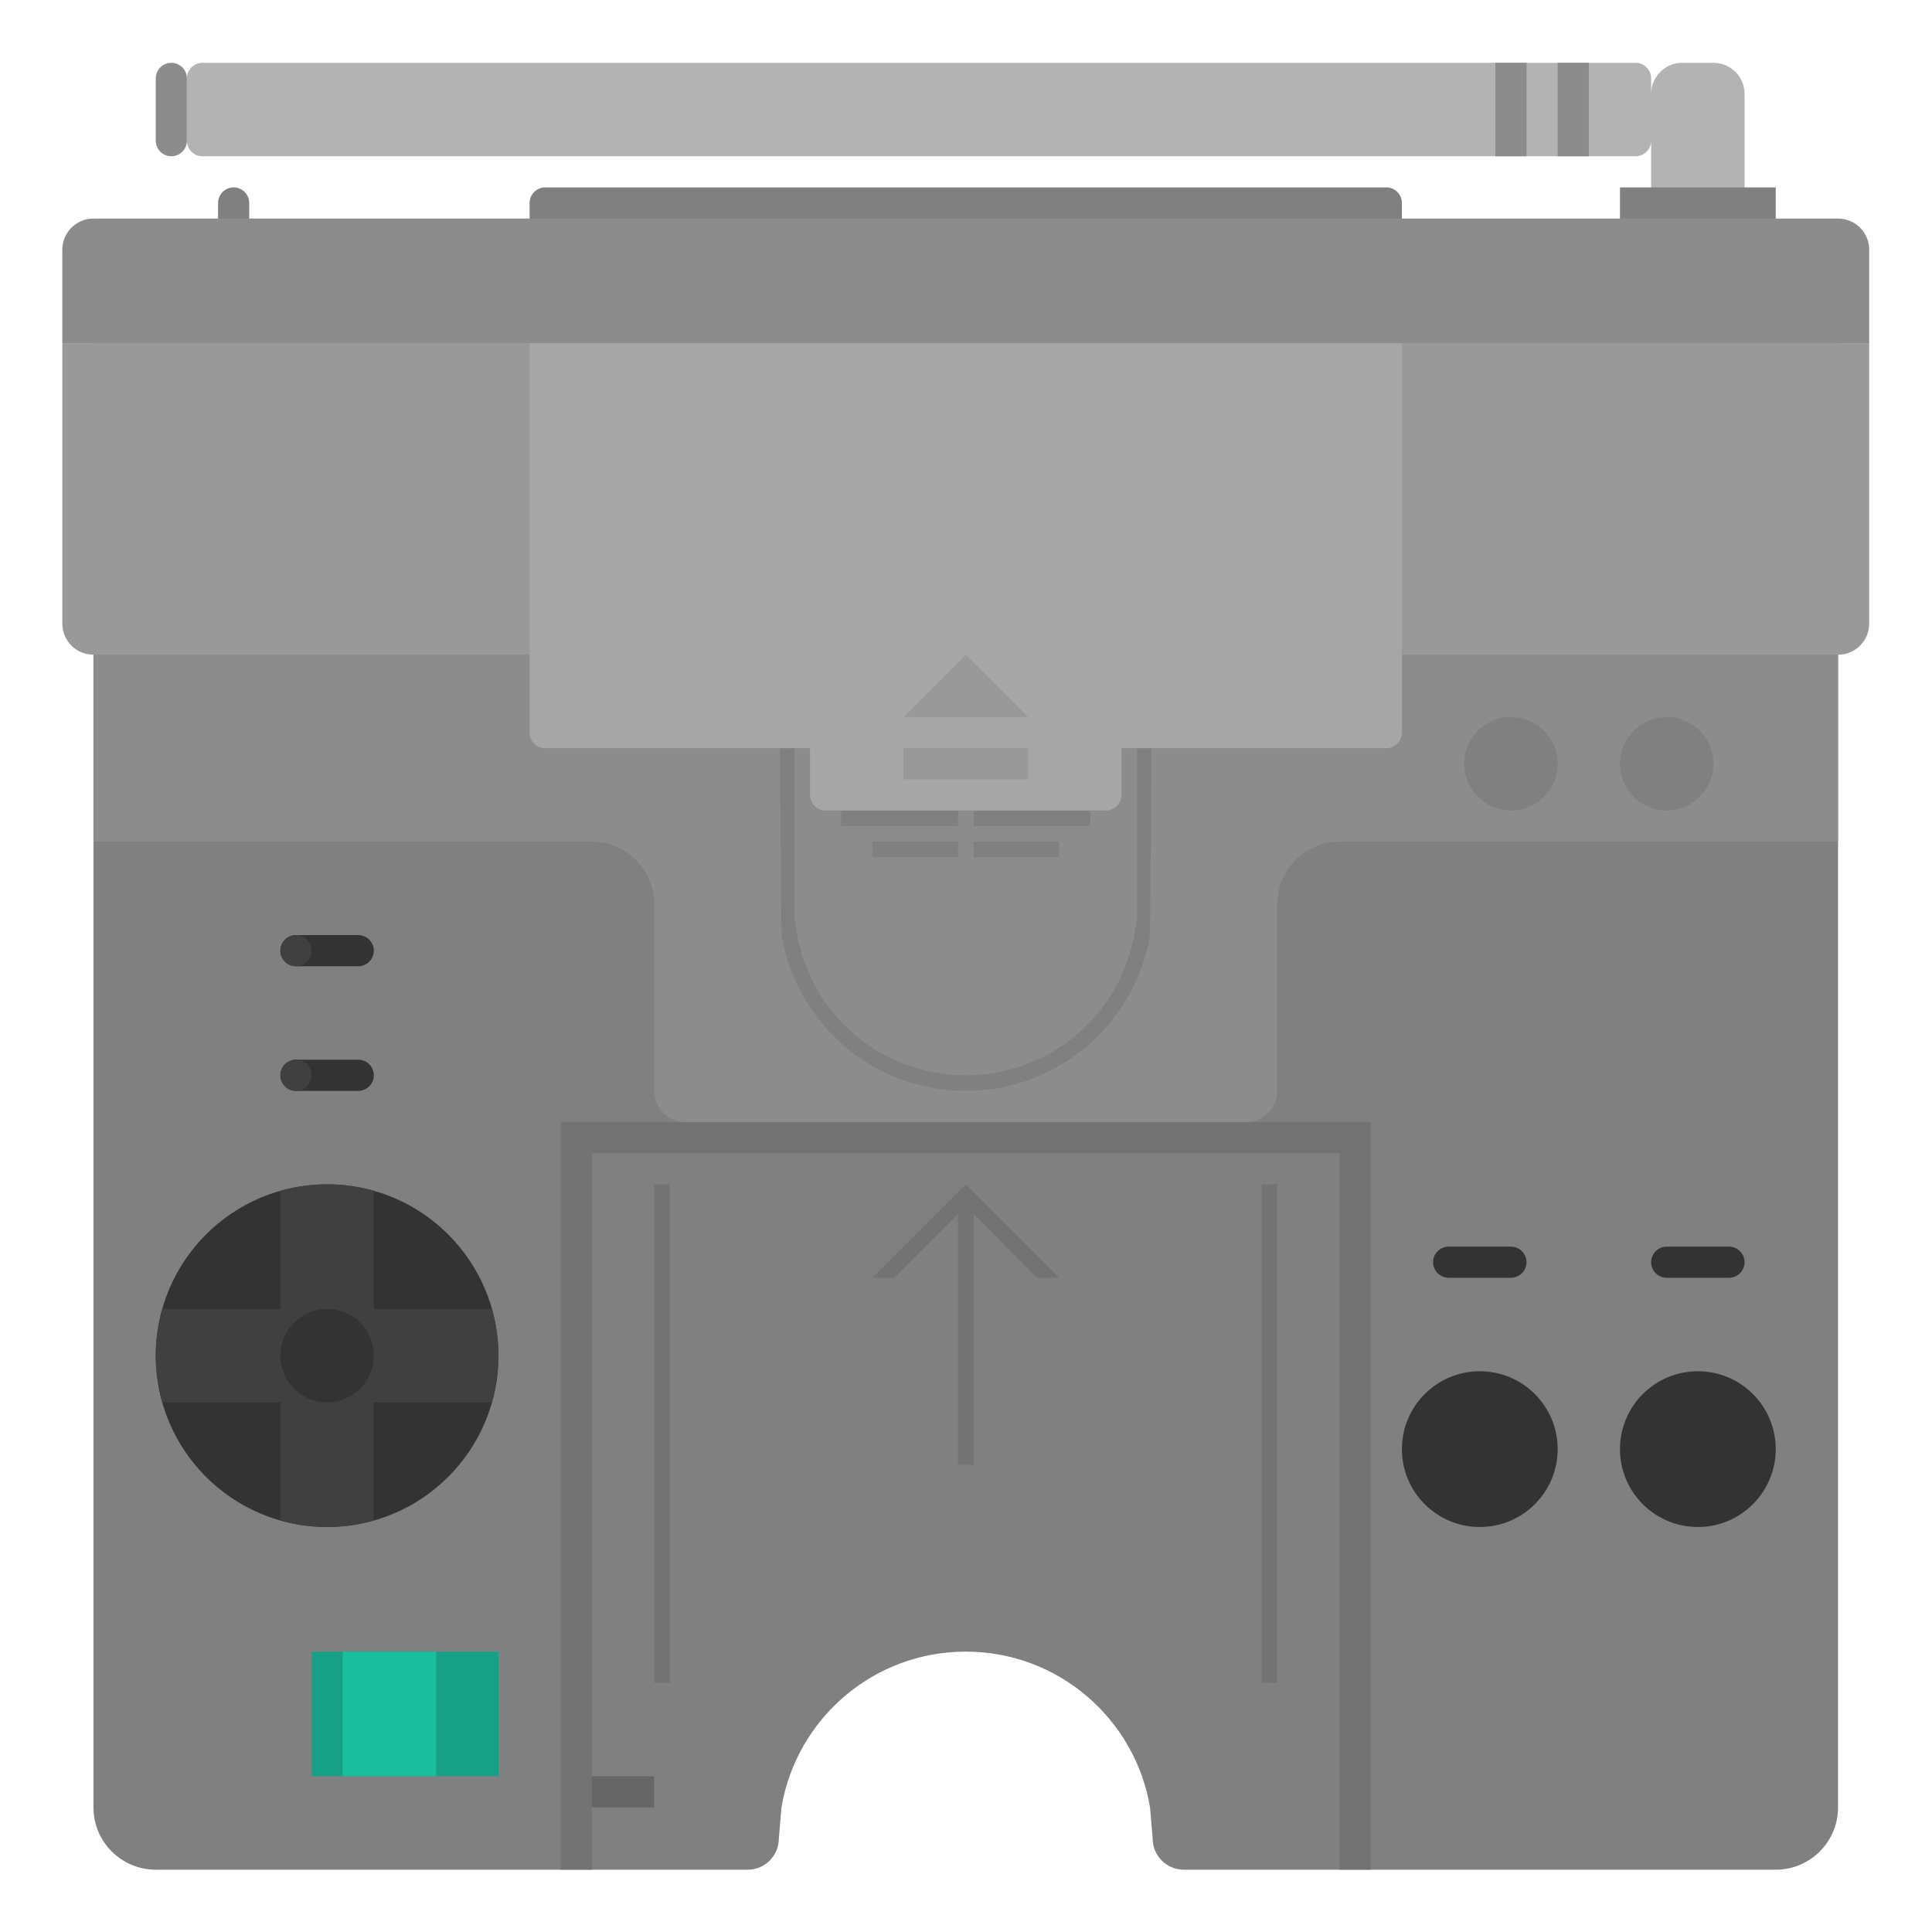 <?xml version="1.0" encoding="UTF-8" standalone="no"?>
<svg
   xmlns:dc="http://purl.org/dc/elements/1.1/"
   xmlns:cc="http://creativecommons.org/ns#"
   xmlns:rdf="http://www.w3.org/1999/02/22-rdf-syntax-ns#"
   xmlns:svg="http://www.w3.org/2000/svg"
   xmlns="http://www.w3.org/2000/svg"
   viewBox="0 0 330.667 330.667"
   height="330.667"
   width="330.667"
   xml:space="preserve"
   id="svg2"
   version="1.1"><defs
     id="defs6"><clipPath
       id="clipPath18"
       clipPathUnits="userSpaceOnUse"><path
         id="path16"
         d="M 0,256 H 256 V 0 H 0 Z" /></clipPath><clipPath
       id="clipPath26"
       clipPathUnits="userSpaceOnUse"><path
         id="path24"
         d="M 4,252 H 252 V 4 H 4 Z" /></clipPath></defs><g
     transform="matrix(1.333,0,0,-1.333,-5.333,336)"
     id="g10"><g
       id="g12"><g
         clip-path="url(#clipPath18)"
         id="g14"><g
           id="g20"><g
             id="g22" /><g
             id="g34"><g
               style="opacity:0.5"
               id="g32"
               clip-path="url(#clipPath26)"><g
                 id="g30"
                 transform="translate(240,232)"><path
                   id="path28"
                   style="fill:#ffffff;fill-opacity:1;fill-rule:nonzero;stroke:none"
                   d="m 0,0 v 4 h -4 v 4 c 0,6.617 -5.383,12 -12,12 h -4 c -1.086,0 -2.139,-0.145 -3.14,-0.417 C -24.047,19.854 -25.007,20 -26,20 h -6 -4 -4 -4 -166 c -0.685,0 -1.354,-0.069 -2,-0.201 -0.646,0.132 -1.315,0.201 -2,0.201 -5.514,0 -10,-4.486 -10,-10 V 2 c 0,-0.685 0.069,-1.354 0.201,-2 H -224 c -6.617,0 -12,-5.383 -12,-12 v -12 -36 c 0,-3.546 1.546,-6.738 4,-8.937 V -88 -212 c 0,-8.822 7.178,-16 16,-16 h 52 4 20 c 6.474,0 11.768,5.154 11.993,11.574 l 0.286,3.393 c 1.412,7.569 7.977,13.033 15.721,13.033 7.744,0 14.309,-5.464 15.721,-13.033 l 0.287,-3.393 C -95.768,-222.846 -90.475,-228 -84,-228 h 20 4 52 c 8.822,0 16,7.178 16,16 v 124 19.063 c 2.454,2.199 4,5.391 4,8.937 v 36 12 C 12,-5.383 6.617,0 0,0" /></g></g></g></g><g
           transform="translate(34,220)"
           id="g36"><path
             id="path38"
             style="fill:#808080;fill-opacity:1;fill-rule:nonzero;stroke:none"
             d="M 0,0 V 0 C -1.104,0 -2,0.896 -2,2 V 6 C -2,7.104 -1.104,8 0,8 1.104,8 2,7.104 2,6 V 2 C 2,0.896 1.104,0 0,0" /></g><g
           transform="translate(182,220)"
           id="g40"><path
             id="path42"
             style="fill:#808080;fill-opacity:1;fill-rule:nonzero;stroke:none"
             d="m 0,0 h -108 c -1.104,0 -2,0.896 -2,2 v 4 c 0,1.104 0.896,2 2,2 H 0 C 1.104,8 2,7.104 2,6 V 2 C 2,0.896 1.104,0 0,0" /></g><g
           transform="translate(232,220)"
           id="g44"><path
             id="path46"
             style="fill:#808080;fill-opacity:1;fill-rule:nonzero;stroke:none"
             d="m 0,0 h -208 c -4.418,0 -8,-3.582 -8,-8 v -192 c 0,-4.418 3.582,-8 8,-8 h 76 c 2.209,0 4,1.791 4,4 l 0.338,4 c 1.905,11.35 11.771,20 23.662,20 11.892,0 21.757,-8.65 23.662,-20 l 0.338,-4 c 0,-2.209 1.791,-4 4,-4 H 0 c 4.418,0 8,3.582 8,8 V -8 C 8,-3.582 4.418,0 0,0" /></g><g
           transform="translate(224,244)"
           id="g48"><path
             id="path50"
             style="fill:#b3b3b3;fill-opacity:1;fill-rule:nonzero;stroke:none"
             d="m 0,0 h -4 c -2.209,0 -4,-1.791 -4,-4 v 2 c 0,1.104 -0.896,2 -2,2 h -184 c -1.104,0 -2,-0.896 -2,-2 v -8 c 0,-1.104 0.896,-2 2,-2 h 184 c 1.104,0 2,0.896 2,2 V -20 H 4 V -4 C 4,-1.791 2.209,0 0,0" /></g><path
           id="path52"
           style="fill:#808080;fill-opacity:1;fill-rule:nonzero;stroke:none"
           d="m 212,220 h 20 v 8 h -20 z" /><path
           id="path54"
           style="fill:#737373;fill-opacity:1;fill-rule:nonzero;stroke:none"
           d="m 168,36 h -2 v 64 h 2 z" /><path
           id="path56"
           style="fill:#737373;fill-opacity:1;fill-rule:nonzero;stroke:none"
           d="m 90,36 h -2 v 64 h 2 z" /><g
           transform="translate(80,104)"
           id="g58"><path
             id="path60"
             style="fill:#737373;fill-opacity:1;fill-rule:nonzero;stroke:none"
             d="m 0,0 h 96 v -92 h 4 V 0 4 H 96 0 -4 V 0 -92 h 4 z" /></g><g
           transform="translate(140,88)"
           id="g62"><path
             id="path64"
             style="fill:#737373;fill-opacity:1;fill-rule:nonzero;stroke:none"
             d="M 0,0 -12,12 -24,0 h 2.828 L -13,8.172 V -24 h 2 V 8.172 L -2.828,0 Z" /></g><g
           transform="translate(240,168)"
           id="g66"><path
             id="path68"
             style="fill:#8c8c8c;fill-opacity:1;fill-rule:nonzero;stroke:none"
             d="m 0,0 h -224 v -24 h 64 c 4.418,0 8,-3.582 8,-8 v -24 c 0,-2.209 1.791,-4 4,-4 h 72 c 2.209,0 4,1.791 4,4 v 24 c 0,4.418 3.582,8 8,8 H 0 Z" /></g><g
           transform="translate(244,208)"
           id="g70"><path
             id="path72"
             style="fill:#8c8c8c;fill-opacity:1;fill-rule:nonzero;stroke:none"
             d="m 0,0 h -232 v 12 c 0,2.209 1.791,4 4,4 H -4 c 2.209,0 4,-1.791 4,-4 z" /></g><g
           transform="translate(152,172)"
           id="g74"><path
             id="path76"
             style="fill:#808080;fill-opacity:1;fill-rule:nonzero;stroke:none"
             d="m 0,0 h -48 l 0.338,-40 c 1.906,-11.35 11.771,-20 23.662,-20 11.892,0 21.757,8.65 23.662,20 z m -2,-2 v -36 h -0.03 l -0.281,-1.669 C -4.094,-50.291 -13.215,-58 -24,-58 c -10.785,0 -19.906,7.709 -21.689,18.331 L -45.97,-38 H -46 v 36 h 44" /></g><g
           transform="translate(240,168)"
           id="g78"><path
             id="path80"
             style="fill:#999999;fill-opacity:1;fill-rule:nonzero;stroke:none"
             d="m 0,0 h -224 c -2.209,0 -4,1.791 -4,4 V 40 H 4 V 4 C 4,1.791 2.209,0 0,0" /></g><g
           transform="translate(26,232)"
           id="g82"><path
             id="path84"
             style="fill:#8c8c8c;fill-opacity:1;fill-rule:nonzero;stroke:none"
             d="m 0,0 v 0 c -1.104,0 -2,0.896 -2,2 v 8 c 0,1.104 0.896,2 2,2 1.104,0 2,-0.896 2,-2 V 2 C 2,0.896 1.104,0 0,0" /></g><path
           id="path86"
           style="fill:#8c8c8c;fill-opacity:1;fill-rule:nonzero;stroke:none"
           d="m 208,232 h -4 v 12 h 4 z" /><path
           id="path88"
           style="fill:#8c8c8c;fill-opacity:1;fill-rule:nonzero;stroke:none"
           d="m 200,232 h -4 v 12 h 4 z" /><path
           id="path90"
           style="fill:#16a085;fill-opacity:1;fill-rule:nonzero;stroke:none"
           d="M 68,24 H 44 v 16 h 24 z" /><g
           transform="translate(68,78)"
           id="g92"><path
             id="path94"
             style="fill:#333333;fill-opacity:1;fill-rule:nonzero;stroke:none"
             d="m 0,0 c 0,-12.15 -9.85,-22 -22,-22 -12.15,0 -22,9.85 -22,22 0,12.15 9.85,22 22,22 C -9.85,22 0,12.15 0,0" /></g><g
           transform="translate(212,66)"
           id="g96"><path
             id="path98"
             style="fill:#333333;fill-opacity:1;fill-rule:nonzero;stroke:none"
             d="m 0,0 c 0,-5.522 4.478,-10 10,-10 5.522,0 10,4.478 10,10 C 20,5.522 15.522,10 10,10 4.478,10 0,5.522 0,0" /></g><g
           transform="translate(184,66)"
           id="g100"><path
             id="path102"
             style="fill:#333333;fill-opacity:1;fill-rule:nonzero;stroke:none"
             d="m 0,0 c 0,-5.522 4.478,-10 10,-10 5.522,0 10,4.478 10,10 C 20,5.522 15.522,10 10,10 4.478,10 0,5.522 0,0" /></g><g
           transform="translate(198,88)"
           id="g104"><path
             id="path106"
             style="fill:#333333;fill-opacity:1;fill-rule:nonzero;stroke:none"
             d="m 0,0 h -8 c -1.1,0 -2,0.9 -2,2 0,1.1 0.9,2 2,2 H 0 C 1.1,4 2,3.1 2,2 2,0.9 1.1,0 0,0" /></g><g
           transform="translate(50,112)"
           id="g108"><path
             id="path110"
             style="fill:#333333;fill-opacity:1;fill-rule:nonzero;stroke:none"
             d="m 0,0 h -8 c -1.1,0 -2,0.9 -2,2 0,1.1 0.9,2 2,2 H 0 C 1.1,4 2,3.1 2,2 2,0.9 1.1,0 0,0" /></g><g
           transform="translate(50,128)"
           id="g112"><path
             id="path114"
             style="fill:#333333;fill-opacity:1;fill-rule:nonzero;stroke:none"
             d="m 0,0 h -8 c -1.1,0 -2,0.9 -2,2 0,1.1 0.9,2 2,2 H 0 C 1.1,4 2,3.1 2,2 2,0.9 1.1,0 0,0" /></g><g
           transform="translate(226,88)"
           id="g116"><path
             id="path118"
             style="fill:#333333;fill-opacity:1;fill-rule:nonzero;stroke:none"
             d="m 0,0 h -8 c -1.1,0 -2,0.9 -2,2 0,1.1 0.9,2 2,2 H 0 C 1.1,4 2,3.1 2,2 2,0.9 1.1,0 0,0" /></g><g
           transform="translate(44,130)"
           id="g120"><path
             id="path122"
             style="fill:#404040;fill-opacity:1;fill-rule:nonzero;stroke:none"
             d="m 0,0 c 0,-1.104 -0.896,-2 -2,-2 -1.104,0 -2,0.896 -2,2 0,1.104 0.896,2 2,2 1.104,0 2,-0.896 2,-2" /></g><g
           transform="translate(44,114)"
           id="g124"><path
             id="path126"
             style="fill:#404040;fill-opacity:1;fill-rule:nonzero;stroke:none"
             d="m 0,0 c 0,-1.104 -0.896,-2 -2,-2 -1.104,0 -2,0.896 -2,2 0,1.104 0.896,2 2,2 1.104,0 2,-0.896 2,-2" /></g><g
           transform="translate(52,99.165)"
           id="g128"><path
             id="path130"
             style="fill:#404040;fill-opacity:1;fill-rule:nonzero;stroke:none"
             d="M 0,0 C -1.908,0.54 -3.919,0.835 -6,0.835 -8.081,0.835 -10.092,0.54 -12,0 v -15.165 h -15.165 c -0.54,-1.908 -0.835,-3.919 -0.835,-6 0,-2.081 0.295,-4.092 0.835,-6 H -12 V -42.33 c 1.908,-0.54 3.919,-0.835 6,-0.835 2.081,0 4.092,0.295 6,0.835 v 15.165 h 15.165 c 0.54,1.908 0.835,3.919 0.835,6 0,2.081 -0.295,4.092 -0.835,6 H 0 Z" /></g><g
           transform="translate(52,78)"
           id="g132"><path
             id="path134"
             style="fill:#333333;fill-opacity:1;fill-rule:nonzero;stroke:none"
             d="m 0,0 c 0,-3.313 -2.687,-6 -6,-6 -3.313,0 -6,2.687 -6,6 0,3.313 2.687,6 6,6 3.313,0 6,-2.687 6,-6" /></g><path
           id="path136"
           style="fill:#1abf9f;fill-opacity:1;fill-rule:nonzero;stroke:none"
           d="M 60,24 H 48 v 16 h 12 z" /><path
           id="path138"
           style="fill:#666666;fill-opacity:1;fill-rule:nonzero;stroke:none"
           d="m 88,20 h -8 v 4 h 8 z" /><g
           transform="translate(204,154)"
           id="g140"><path
             id="path142"
             style="fill:#808080;fill-opacity:1;fill-rule:nonzero;stroke:none"
             d="m 0,0 c 0,-3.313 -2.687,-6 -6,-6 -3.313,0 -6,2.687 -6,6 0,3.313 2.687,6 6,6 3.313,0 6,-2.687 6,-6" /></g><g
           transform="translate(224,154)"
           id="g144"><path
             id="path146"
             style="fill:#808080;fill-opacity:1;fill-rule:nonzero;stroke:none"
             d="m 0,0 c 0,-3.313 -2.687,-6 -6,-6 -3.313,0 -6,2.687 -6,6 0,3.313 2.687,6 6,6 3.313,0 6,-2.687 6,-6" /></g><path
           id="path148"
           style="fill:#808080;fill-opacity:1;fill-rule:nonzero;stroke:none"
           d="m 127,144 h -11 v -2 h 11 z" /><path
           id="path150"
           style="fill:#808080;fill-opacity:1;fill-rule:nonzero;stroke:none"
           d="m 127,148 h -15 v -2 h 15 z" /><path
           id="path152"
           style="fill:#808080;fill-opacity:1;fill-rule:nonzero;stroke:none"
           d="m 129,142 h 11 v 2 h -11 z" /><path
           id="path154"
           style="fill:#808080;fill-opacity:1;fill-rule:nonzero;stroke:none"
           d="m 127,164 h -11 v -2 h 11 z" /><path
           id="path156"
           style="fill:#808080;fill-opacity:1;fill-rule:nonzero;stroke:none"
           d="m 129,162 h 11 v 2 h -11 z" /><path
           id="path158"
           style="fill:#808080;fill-opacity:1;fill-rule:nonzero;stroke:none"
           d="m 129,146 h 15 v 2 h -15 z" /><path
           id="path160"
           style="fill:#808080;fill-opacity:1;fill-rule:nonzero;stroke:none"
           d="m 127,152 h -15 v -2 h 15 z" /><path
           id="path162"
           style="fill:#808080;fill-opacity:1;fill-rule:nonzero;stroke:none"
           d="m 129,150 h 15 v 2 h -15 z" /><path
           id="path164"
           style="fill:#808080;fill-opacity:1;fill-rule:nonzero;stroke:none"
           d="m 127,156 h -15 v -2 h 15 z" /><path
           id="path166"
           style="fill:#808080;fill-opacity:1;fill-rule:nonzero;stroke:none"
           d="m 129,154 h 15 v 2 h -15 z" /><path
           id="path168"
           style="fill:#808080;fill-opacity:1;fill-rule:nonzero;stroke:none"
           d="m 127,160 h -15 v -2 h 15 z" /><path
           id="path170"
           style="fill:#808080;fill-opacity:1;fill-rule:nonzero;stroke:none"
           d="m 129,158 h 15 v 2 h -15 z" /><g
           transform="translate(72,208)"
           id="g172"><path
             id="path174"
             style="fill:#a6a6a6;fill-opacity:1;fill-rule:nonzero;stroke:none"
             d="m 0,0 v -50 c 0,-1.104 0.896,-2 2,-2 h 34 v -6 c 0,-1.104 0.896,-2 2,-2 h 36 c 1.104,0 2,0.896 2,2 v 6 h 34 c 1.104,0 2,0.896 2,2 V 0 Z" /></g><g
           transform="translate(120,160)"
           id="g176"><path
             id="path178"
             style="fill:#999999;fill-opacity:1;fill-rule:nonzero;stroke:none"
             d="M 0,0 8,8 16,0 Z" /></g><path
           id="path180"
           style="fill:#999999;fill-opacity:1;fill-rule:nonzero;stroke:none"
           d="m 136,152 h -16 v 4 h 16 z" /></g></g></g></svg>